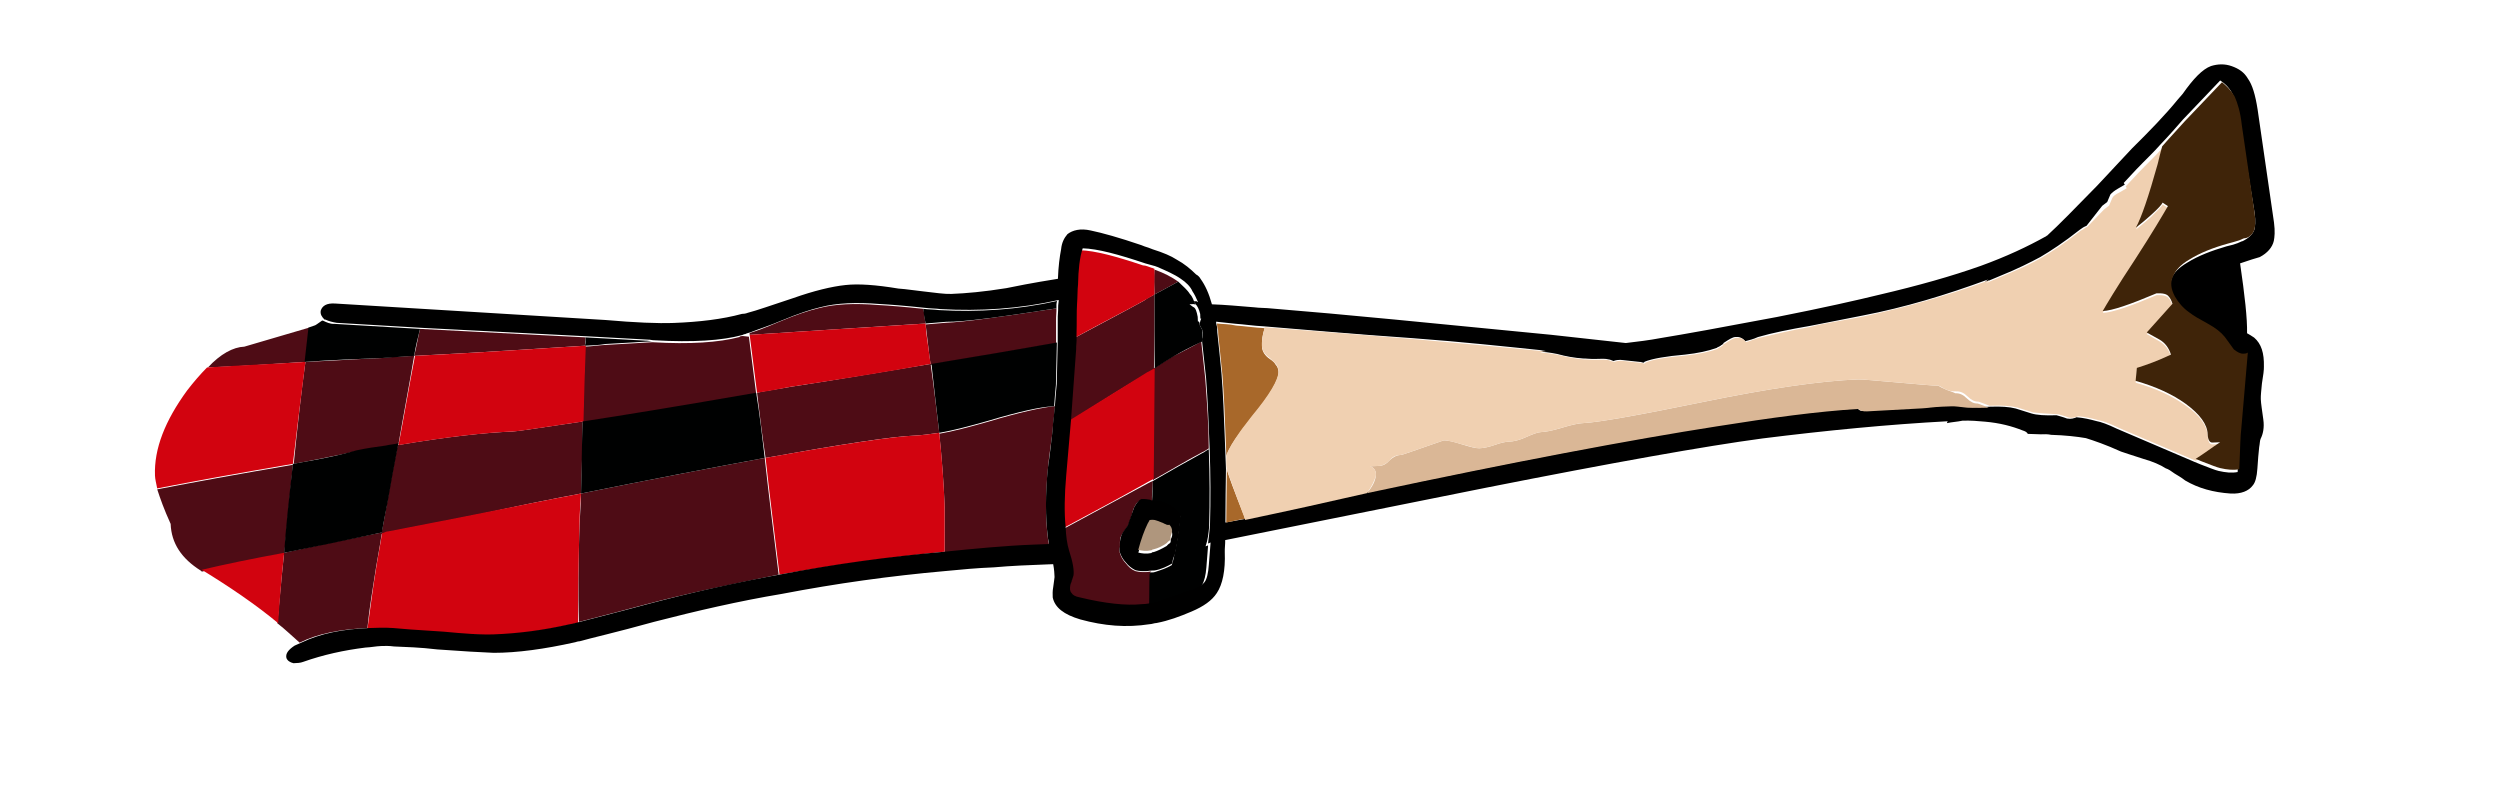 <?xml version="1.0" encoding="utf-8"?>
<!-- Generator: Adobe Illustrator 22.0.1, SVG Export Plug-In . SVG Version: 6.00 Build 0)  -->
<svg version="1.1" id="Layer_1" xmlns="http://www.w3.org/2000/svg" xmlns:xlink="http://www.w3.org/1999/xlink" x="0px" y="0px"
	 viewBox="0 0 236 74.2" style="enable-background:new 0 0 236 74.2;" xml:space="preserve">
<style type="text/css">
	.st0{fill:#4E0C15;}
	.st1{fill:#D2030F;}
	.st2{fill:#000101;}
	.st3{fill:#AF967D;}
	.st4{fill:#A8682A;}
	.st5{fill:#DAB796;}
	.st6{fill:#F0D0B1;}
	.st7{fill:#3F2409;}
</style>
<g transform="matrix( 0.815, -0.031, 0.033, 0.87, 173.75,179.55) ">
	<g transform="matrix( 1, 0, 0, 1, 0,0) ">
		<g>
			<g id="FLAN_ARM_0_Layer0_0_FILL">
				<path class="st0" d="M-163.5-150.8c0.2-0.9,0.5-2.1,0.8-3.6c-4.2,0.6-8,1.2-11.4,1.8c-0.5,3.2-0.8,5.7-1.1,7.6
					c0.9,0.7,1.7,1.5,2.5,2.2c2.1-0.9,4.8-1.3,7.9-1.3C-164.5-146.2-164-148.4-163.5-150.8 M-172.7-162.1
					C-172.7-162.1-172.7-162.1-172.7-162.1c-6.5,0.8-11.7,1.5-15.8,2.1c0.3,1,0.7,2.2,1.4,3.8c0,2.1,1.1,3.8,3.3,5.2l0.1,0.1
					c2.8-0.5,6-1,9.6-1.5C-173.7-155.3-173.2-158.5-172.7-162.1 M-170.8-173.2c0.2-1.3,0.4-2.5,0.6-3.7l-7.6,1.8
					c-1.3,0-2.8,0.7-4.3,2.1C-178.2-173-174.4-173.1-170.8-173.2 M-158.2-173.4c-1.2,0-2.5,0-3.8,0.1c-2.8,0-5.7,0.1-8.8,0.1
					c-0.6,3.2-1.2,6.9-1.8,11c2.3-0.3,4.7-0.7,7.3-1.1c1.2-0.2,2.3-0.3,3.4-0.4c0.5-0.1,1-0.1,1.5-0.2
					C-159.8-166.6-159-169.8-158.2-173.4 M-139.5-157.8c-0.1,1.5-0.3,3-0.4,4.6c-0.2,3-0.4,6.1-0.4,9.3c1.4-0.3,4-0.8,7.7-1.6
					c5.2-1.1,10.4-1.9,15.6-2.7c-0.4-4.5-0.8-8.7-1.1-12.7C-123.9-160.1-131-159.1-139.5-157.8 M-139.5-157.8
					c0.2-2.8,0.4-5.4,0.5-7.8c-4.9,0.5-7.6,0.8-8.1,0.8c-3.2,0-7.7,0.3-13.4,1c-0.6,2.3-1.1,4.4-1.5,6.3c-0.3,1.2-0.5,2.3-0.8,3.3
					c0.2-0.1,0.5-0.1,0.8-0.2c3.4-0.5,7-1,10.9-1.6C-147-156.7-143.1-157.3-139.5-157.8 M-138.4-173.8c0-0.3,0.1-0.6,0.1-0.9
					l-19.1-1.6c-0.3,1-0.5,2-0.8,2.9C-149.6-173.5-143-173.7-138.4-173.8 M-120.1-174.2c-0.2,0-0.3,0-0.4,0.1
					c-2.4,0.5-5.7,0.6-10.1,0.2l-5.4,0.1c-0.7,0-1.5,0.1-2.4,0.1c-0.2,2.4-0.4,5.1-0.6,8.2c4.7-0.5,11.4-1.3,20.2-2.3
					c-0.2-2.2-0.4-4.3-0.6-6.3L-120.1-174.2 M-100.7-162.7c0.8,0,1.8-0.1,2.9-0.2c-0.2-2.3-0.4-4.8-0.7-7.5
					c-5.2,0.6-10.6,1.3-16.3,1.9c-1.4,0.2-2.7,0.3-3.9,0.5c0.2,2.3,0.4,4.6,0.7,7.1C-108.9-162.1-103.2-162.7-100.7-162.7
					 M-92.1-163.9c-2.2,0.5-4.1,0.9-5.7,1.1c0.2,2.9,0.3,5.5,0.3,7.9c0,0.6-0.1,2.2-0.2,5c3.4-0.2,6.9-0.3,10.3-0.4
					c0.6,0,1.2,0,1.8,0c0-0.2-0.1-0.5-0.1-0.8c-0.2-2.1-0.1-4.6,0.3-7.4c0.2-1.5,0.5-2.8,0.7-4c0.1-1,0.3-1.9,0.4-2.8
					c-0.1,0-0.1,0-0.2,0C-85.9-165.2-88.4-164.8-92.1-163.9 M-98.9-174.8c-0.1-0.5-0.1-1.1-0.2-1.6c-2.2-0.3-4-0.5-5.2-0.6
					c-2.7-0.3-5-0.3-6.9,0.1c-1.1,0.2-2.6,0.6-4.6,1.3c-1.4,0.5-2.6,0.9-3.5,1.1c0,0,0,0.1,0,0.2L-98.9-174.8 M-83.8-174.6
					c0-0.4,0.1-0.9,0.1-1.3c-6.5,0.7-10.8,1.1-12.8,1.1l-2.4,0.1c0.1,1.2,0.2,2.3,0.3,3.5c0,0.3,0.1,0.6,0.1,0.9
					c5.1-0.6,10-1.2,14.6-1.8L-83.8-174.6 M-83.8-152c0,1,0.2,1.8,0.3,2.6c0.4,1.3,0.5,2.2,0.4,2.7c0,0.2-0.2,0.6-0.4,1
					c-0.1,0.4-0.1,0.7,0.1,0.9c0.1,0.2,0.4,0.4,0.9,0.5c3,0.8,5.4,1.2,7.1,1c0.3,0,0.7-0.1,1.2-0.1c0.1-1.1,0.1-2.3,0.2-3.4
					c0-0.1,0-0.1,0.1-0.2c-0.8,0.1-1.4,0-1.8-0.1c-0.5-0.2-0.8-0.5-1.1-0.9c-0.3-0.3-0.5-0.7-0.6-1c-0.1-0.3-0.1-0.5,0-0.8
					c0-0.3,0-0.7,0.1-1c0.1-0.3,0.4-0.6,0.8-1.1c0.2-0.2,0.5-0.9,0.8-1.9c0.3-0.6,0.6-0.9,0.9-0.9c0.1,0,0.4,0,0.9,0.1
					c0.1,0,0.2,0,0.3,0.1c0,0,0.1,0,0.1,0c0-0.8,0.1-1.5,0.2-2.3c-0.1,0-0.2,0.1-0.3,0.1C-76.9-155.2-80.3-153.6-83.8-152
					 M-72.3-177c1.3-0.6,2.2-1,2.8-1.3c-0.7-0.5-1.6-1-2.7-1.4C-72.3-178.8-72.3-177.9-72.3-177 M-72.3-177
					c-0.4,0.2-0.8,0.3-1.2,0.6c-2.1,1-4.8,2.2-8.3,3.8c0,0.1,0,0.2,0,0.3c0,0.4-0.1,0.8-0.1,1.2l-0.9,7.6c3.8-2.1,6.9-3.8,9.2-4.9
					c0.3-0.2,0.6-0.3,0.9-0.4C-72.5-171.7-72.4-174.4-72.3-177 M-66.8-167.7c-0.1-1.3-0.2-2.7-0.3-4c-1.3,0.6-2.4,1.1-3.4,1.5
					c-0.6,0.3-1.3,0.7-2.2,1.2c-0.2,3.8-0.4,7.9-0.6,12.1c1.9-0.9,3.8-1.9,5.8-2.8c0.3-0.1,0.6-0.3,0.8-0.4
					C-66.6-162.6-66.7-165.1-66.8-167.7z"/>
				<path class="st1" d="M-174.1-152.6c-3.7,0.5-6.9,1-9.6,1.5c3.2,2,6.1,4,8.6,6.1C-174.9-146.9-174.6-149.4-174.1-152.6
					 M-170.8-173.2c-3.6,0.1-7.4,0.1-11.4,0.2c-0.8,0.7-1.6,1.5-2.4,2.4c-2.7,3.2-4.1,6.2-4.1,9.1c0,0.4,0.1,0.8,0.2,1.4
					c4.1-0.6,9.3-1.3,15.8-2.1h0C-172-166.3-171.4-169.9-170.8-173.2 M-147-164.8c0.5,0,3.2-0.3,8.1-0.8c0.2-3.1,0.4-5.8,0.6-8.2
					c-4.7,0.1-11.3,0.3-19.8,0.4c-0.9,3.6-1.6,6.8-2.3,9.6C-154.7-164.5-150.2-164.8-147-164.8 M-139.9-153.2
					c0.1-1.6,0.2-3.1,0.4-4.6c-3.6,0.5-7.4,1.1-11.5,1.7c-3.9,0.6-7.6,1.1-10.9,1.6c-0.3,0-0.5,0.1-0.8,0.2
					c-0.3,1.5-0.6,2.6-0.8,3.6c-0.5,2.3-0.9,4.6-1.3,6.7c0.9,0,1.8,0,2.8,0.1c0.7,0.1,2.6,0.3,5.8,0.6c2.4,0.3,4.3,0.4,5.8,0.5
					c2.6,0,5.5-0.2,8.9-0.8c0.2,0,0.6-0.1,1.1-0.2C-140.3-147.1-140.1-150.2-139.9-153.2 M-98.5-170.4c0-0.3-0.1-0.6-0.1-0.9
					c-0.1-1.2-0.3-2.3-0.3-3.5l-20.4,0.5c0.2,2,0.4,4.1,0.6,6.3c1.2-0.1,2.5-0.3,3.9-0.5C-109.1-169.1-103.7-169.7-98.5-170.4
					 M-97.7-150c0.1-2.8,0.2-4.4,0.2-5c0-2.4-0.1-5-0.3-7.9c-1.1,0.1-2.1,0.2-2.9,0.2c-2.4,0-8.2,0.6-17.3,1.8
					c0.3,4,0.7,8.2,1.1,12.7C-110.6-149-104.2-149.6-97.7-150 M-72.6-169c-0.3,0.1-0.6,0.3-0.9,0.4c-2.3,1.2-5.4,2.9-9.2,4.9l-0.8,6
					c-0.3,2.2-0.4,4.1-0.3,5.6c3.5-1.6,7-3.2,10.3-4.8c0.1,0,0.1-0.1,0.3-0.1C-73-161.1-72.8-165.1-72.6-169 M-81.4-178.1
					c0,0.6-0.1,1.3-0.2,2.1c-0.1,1-0.1,2.1-0.2,3.4c3.4-1.6,6.2-2.8,8.3-3.8c0.4-0.2,0.8-0.4,1.2-0.6c0-0.9,0.1-1.9,0.1-2.8
					c-0.1,0-0.2-0.1-0.3-0.1c-0.3-0.1-0.7-0.3-1-0.3c-3.1-1.1-5.5-1.8-7.2-1.9C-81.1-181-81.4-179.7-81.4-178.1z"/>
				<path class="st2" d="M-172.7-162.2C-172.7-162.1-172.7-162.1-172.7-162.2c-0.6,3.7-1.1,6.9-1.4,9.6c3.4-0.5,7.2-1.1,11.4-1.8
					c0.2-1,0.5-2.1,0.8-3.3c0.4-1.8,0.9-3.9,1.5-6.3c-0.5,0.1-1,0.1-1.5,0.2c-1.1,0.1-2.2,0.2-3.4,0.4
					C-167.9-162.8-170.4-162.5-172.7-162.2L-172.7-162.2 M-158.2-173.4c0.2-1,0.5-1.9,0.8-2.9l-9.9-0.9c-0.5,0-0.9-0.2-1.3-0.4h-0.1
					c-0.5,0.3-0.8,0.5-0.9,0.5l-0.7,0.2c-0.2,1.2-0.4,2.4-0.6,3.7c3.1-0.1,6.1-0.1,8.8-0.1C-160.7-173.3-159.4-173.4-158.2-173.4
					 M-139-165.6c-0.2,2.4-0.3,5-0.5,7.8c8.5-1.3,15.6-2.3,21.4-3.1c-0.2-2.5-0.4-4.8-0.7-7.1C-127.5-166.9-134.3-166.1-139-165.6
					 M-136-173.9l5.4-0.1c-0.2,0-0.5-0.1-0.8-0.1l-6.9-0.6c0,0.3,0,0.6-0.1,0.9C-137.5-173.8-136.8-173.8-136-173.9 M-97.8-162.9
					c1.6-0.2,3.5-0.6,5.7-1.1c3.7-0.9,6.2-1.3,7.5-1.3c0.1,0,0.1,0,0.2,0c0.1-0.9,0.2-1.6,0.3-2.3l0.3-4.6
					c-4.6,0.6-9.5,1.2-14.6,1.8C-98.2-167.7-98-165.2-97.8-162.9 M-83.7-175.9c0-0.3,0-0.5,0.1-0.8c-4.6,0.8-9.2,0.9-13.7,0.5
					c-0.6-0.1-1.2-0.1-1.8-0.2c0,0.5,0.1,1,0.2,1.6l2.4-0.1C-94.5-174.8-90.2-175.2-83.7-175.9 M-67-151.6c0.2-2.8,0.3-5.6,0.3-8.4
					c-0.3,0.1-0.5,0.3-0.8,0.4c-1.9,0.9-3.8,1.8-5.8,2.8c-0.1,0.7-0.1,1.5-0.2,2.3c0.5,0.1,0.8,0.1,0.9,0.1c0.5,0.1,1.1,0.5,1.8,1
					c0.2,0.2,0.4,0.3,0.5,0.5c-0.3,2-0.6,3.4-0.9,4.4c-0.1,0.4-0.2,0.7-0.3,0.9c-0.6,0.3-1.3,0.5-2.1,0.7c-0.1,0-0.3,0-0.4,0
					c0,0.1-0.1,0.1-0.1,0.2c-0.1,1.1-0.1,2.3-0.2,3.4c0.2-0.1,0.4-0.1,0.7-0.1c1-0.2,2.1-0.6,3.4-1c1-0.2,1.7-0.5,2.1-0.9
					c0.3-0.4,0.5-1.1,0.6-1.9c0.1-0.8,0.2-1.6,0.3-2.4l-0.3,0.1C-67.2-150.2-67.1-150.9-67-151.6L-67-151.6 M-66.9-172.9
					c-0.1-0.2-0.2-0.4-0.3-0.6c0-0.1,0-0.3-0.1-0.4c0,0-0.1,0-0.1,0c0-0.1,0-0.2,0-0.3c0-0.1,0-0.1,0-0.2c-0.1-0.6-0.2-1-0.5-1.1
					c-0.1-0.1-0.3-0.2-0.4-0.3c0.2,0,0.3,0,0.5,0c0,0,0.1,0,0.2,0.1c-0.2-0.5-0.3-0.9-0.6-1.2c-0.3-0.5-0.8-0.9-1.3-1.4
					c-0.6,0.3-1.5,0.7-2.8,1.3c-0.1,2.6-0.2,5.2-0.3,8c0.9-0.5,1.6-0.9,2.2-1.2c1-0.5,2.1-1,3.4-1.5c0-0.1,0-0.1,0-0.2
					c0,0,0-0.1,0-0.1C-66.9-172.3-66.9-172.6-66.9-172.9z"/>
				<path d="M56.1-192.5c-0.2-1.6-0.5-2.7-1-3.4c-0.4-0.7-1-1.1-1.8-1.4c-0.8-0.3-1.6-0.3-2.4-0.1c-1,0.3-2.1,1.3-3.4,2.9
					c-0.2,0.2-0.4,0.4-0.6,0.6c-1.5,1.6-3.4,3.3-5.5,5.1l-4.2,3.9c-2.6,2.3-4.6,4.1-6,5.2c-0.1,0-0.1,0.1-0.2,0.1
					c-2.1,1-4.6,2-7.6,2.9c-3.4,1-7.4,1.9-11.8,2.7c-2.6,0.5-6.6,1.2-12,2c-6.4,0.9-10.9,1.5-13.5,1.8c-1.4,0.2-2.8,0.3-4.1,0.4
					l-8.6-1.2c-13.3-1.7-24.1-3.1-32.2-4c-0.7-0.1-1.4-0.1-2-0.2c-1.8-0.2-3.4-0.4-4.9-0.5c-0.3-1.2-0.7-2.1-1.2-2.8
					c-0.1-0.2-0.3-0.4-0.5-0.5c-0.6-0.6-1.3-1.2-2.2-1.7c-0.6-0.4-1.5-0.8-2.7-1.2c-0.2-0.1-0.3-0.1-0.5-0.2
					c-0.3-0.1-0.6-0.2-0.8-0.3c-2.5-0.9-4.5-1.5-5.8-1.8c-1.2-0.3-2.1-0.1-2.7,0.3c-0.4,0.4-0.7,0.9-0.8,1.6
					c-0.2,0.8-0.4,1.9-0.5,3.2c-0.8,0.1-2.8,0.3-6,0.8c-2.6,0.3-4.7,0.4-6.4,0.4c-0.8,0-1.9-0.2-3.3-0.4c-0.8-0.1-1.8-0.3-2.8-0.4
					c-2.6-0.5-4.6-0.7-6.1-0.6c-1.6,0.1-3.7,0.5-6.1,1.2c-2.6,0.7-4.3,1.2-5.3,1.4c-0.3,0.1-0.5,0.1-0.7,0.1c-2.3,0.5-5,0.7-7.9,0.7
					c-1.9,0-4.5-0.2-7.9-0.6l-31.2-2.9c-1-0.1-1.5,0.2-1.7,0.7c-0.1,0.4,0.1,0.7,0.4,1l0.1,0c0.4,0.2,0.8,0.3,1.3,0.4l9.9,0.9
					l19.1,1.6l6.9,0.6c0.3,0,0.5,0.1,0.8,0.1c4.4,0.4,7.8,0.3,10.1-0.2c0.1,0,0.2-0.1,0.4-0.1c0.2-0.1,0.4-0.1,0.7-0.2
					c0.9-0.3,2.1-0.6,3.5-1.1c2-0.7,3.5-1.1,4.6-1.3c1.9-0.4,4.2-0.4,6.9-0.1c1.2,0.1,3,0.3,5.2,0.6c0.6,0.1,1.2,0.1,1.8,0.2
					c4.5,0.4,9.1,0.3,13.7-0.5c0,0.2-0.1,0.5-0.1,0.8c0,0.4-0.1,0.9-0.1,1.3l-0.1,2.4l-0.3,4.6c-0.1,0.7-0.2,1.4-0.3,2.3
					c-0.1,0.8-0.3,1.7-0.4,2.8c-0.2,1.2-0.4,2.5-0.7,4c-0.4,2.8-0.5,5.3-0.3,7.4c0,0.3,0.1,0.5,0.1,0.8c-0.6,0-1.2,0-1.8,0
					c-3.4,0-6.9,0.2-10.3,0.4c-6.5,0.3-12.9,0.9-19.2,1.8c-5.2,0.7-10.4,1.6-15.6,2.7c-3.7,0.8-6.3,1.3-7.7,1.6
					c-0.6,0.1-0.9,0.2-1.1,0.2c-3.4,0.6-6.3,0.8-8.9,0.8c-1.5,0-3.4-0.2-5.8-0.5c-3.2-0.3-5.1-0.5-5.8-0.6c-1-0.1-1.9-0.1-2.8-0.1
					c-3.1,0-5.7,0.4-7.9,1.3c-0.3,0.1-0.5,0.2-0.8,0.3c-0.7,0.4-1.1,0.8-1,1.3c0.1,0.3,0.4,0.5,0.8,0.6c0.4,0,0.8,0,1.1-0.1
					c2.4-0.7,4.8-1.1,7.3-1.3c0.6,0,1.2-0.1,1.8-0.1c0.4,0,0.9,0,1.5,0.1c1.3,0.1,3,0.2,5,0.5c2.9,0.3,5.1,0.5,6.5,0.6
					c2.7,0.1,5.9-0.2,9.4-0.8c0.1,0,0.3-0.1,0.6-0.1c1.3-0.3,4.2-0.8,8.7-1.8c4.9-1,9.9-1.9,14.9-2.5c6.3-0.9,12.6-1.5,19-1.8
					c1.8-0.1,3.7-0.2,5.6-0.2c2.1-0.1,4.1-0.1,6.2-0.1c0.2,0,0.5,0,0.7,0c0.1,0.6,0.1,1.1,0.1,1.4c0,0.1-0.1,0.5-0.2,1.1
					c-0.1,0.4-0.1,0.8-0.1,1.1c0.2,1.1,1.2,1.9,3.1,2.5c2.7,0.8,5.3,1.1,8,0.8c0.3,0,0.5-0.1,0.8-0.1c1.4-0.2,2.7-0.6,4.1-1.1
					c1.4-0.5,2.4-1.1,3-1.9c0.7-0.9,1.1-2.4,1.1-4.4c0-0.4,0.1-0.9,0.1-1.3l30.4-4.6c14.8-2.2,25.5-3.6,32.2-4.2
					c7.4-0.6,14.6-1,21.5-1.1c0,0-0.1,0.1-0.1,0.2c0.6-0.1,1.2-0.1,1.8-0.2c0.9,0,1.8,0.1,2.6,0.2c1.7,0.2,3.1,0.6,4.3,1.1
					c0.3,0.1,0.5,0.2,0.6,0.4l1.5,0.1c0.4,0,0.8,0,1.2,0.1c1.6,0.1,3,0.3,4,0.5c0.9,0.3,2.3,0.8,4,1.6c0.3,0.1,1.1,0.4,2.6,0.9
					c1,0.3,1.9,0.7,2.5,1.1c0.3,0.1,0.6,0.3,1,0.6c0.3,0.2,0.7,0.4,1.2,0.8c1.5,0.9,3.2,1.4,5.2,1.6c1.2,0.1,2.1-0.2,2.6-0.8
					c0.3-0.3,0.5-0.9,0.6-1.8c0.1-0.9,0.2-1.7,0.3-2.3c0.1-0.4,0.1-0.7,0.2-0.9c0.3-0.5,0.5-1.2,0.4-2.1c-0.1-1-0.2-1.7-0.2-2.2
					c0-0.4,0.1-1,0.2-1.7c0.2-0.9,0.3-1.5,0.3-1.8c0.1-1.5-0.2-2.5-1-3.2c-0.3-0.2-0.6-0.4-0.8-0.5c0.1-1.6-0.1-4.1-0.5-7.6
					c1.1-0.3,1.8-0.5,2.3-0.6c0.9-0.4,1.5-1,1.7-1.7c0.1-0.4,0.2-1,0.1-2L56.1-192.5 M55.3-181.3c0.1,0.9,0,1.5-0.1,1.8
					c-0.2,0.5-0.7,0.9-1.4,1.2c-0.1,0-0.3,0.1-0.6,0.2c-0.3,0.1-0.7,0.2-1.3,0.3c-1.7,0.4-3.3,0.9-4.6,1.6c-1,0.5-1.7,1.1-1.9,1.7
					c-0.3,0.7-0.3,1.4,0.1,2.2c0.4,0.7,0.9,1.3,1.6,1.8c0.5,0.3,1.2,0.7,2.1,1.3c0.8,0.5,1.5,1,1.9,1.5c0.2,0.3,0.6,0.8,1,1.4
					c0.4,0.3,0.7,0.5,1.1,0.5c0.2,0,0.3,0,0.5-0.1l-1.1,8.3c-0.1,0.5-0.2,1.9-0.4,4.3c-0.7,0.1-1.4,0-2.2-0.2
					c-0.4-0.1-1.1-0.4-2.1-0.8l-0.7-0.3l-8.8-3.9c-1-0.5-1.8-0.8-2.3-0.9c-0.7-0.2-1.4-0.4-2.3-0.5c-0.3,0.1-0.6,0.2-1.1,0.1
					c-0.5-0.2-0.9-0.3-1.2-0.4c-1.3,0-2.3-0.1-2.9-0.3l-1.8-0.6c-0.7-0.2-1.7-0.3-2.9-0.3c-0.1,0-0.2,0-0.3,0c-1.6,0-2.4,0-2.6-0.1
					c-0.7-0.1-1.3-0.2-1.7-0.2c-0.4,0-0.7,0-1.1,0c-1,0.1-1.8,0.1-2.3,0.1l-6.4,0.1c-0.5,0.1-0.8,0-1-0.3
					c-4.7,0.1-10.1,0.6-16.4,1.3c-10,1.1-23.6,3.1-40.8,5.8c-4.5,0.7-9.3,1.5-14.2,2.4c-0.7,0.1-1.5,0.2-2.2,0.3
					c0.1-2.2,0.2-4.1,0.3-5.8c0-0.6,0-1.1,0-1.6c0-0.6,0-1.1,0-1.6c0-0.1,0-0.1,0-0.1c0-2.5,0-4.9-0.1-7.1c-0.1-1.6-0.2-3.1-0.3-4.4
					c0-0.2,0-0.3,0-0.5c0-0.2-0.1-0.4-0.1-0.7c0.7,0.1,1.4,0.2,2.2,0.3c1,0.1,2.1,0.3,3.3,0.4c4.5,0.5,10.2,1.2,17.2,1.9
					c5.7,0.6,10.8,1.3,15.3,1.9c-0.1,0-0.3,0-0.4,0c-0.1,0-0.3,0-0.4,0.1c0,0,0.1,0,0.1,0c0.4,0,1.1,0.1,2,0.3c1,0.3,2,0.5,3,0.6
					c0.3,0,0.8,0.1,1.5,0.1c0.6,0,1.1,0,1.4,0.1c0.1,0,0.4,0.1,0.6,0.2c0.3-0.1,0.5-0.1,0.8-0.1c0.8,0.1,1.5,0.2,2.2,0.3
					c0.2,0,0.3,0.1,0.5,0.1l0.1-0.1c0.9-0.3,2.5-0.5,4.7-0.6c1.5-0.1,2.7-0.3,3.7-0.6c0.1-0.1,0.3-0.1,0.4-0.2
					c0.1,0,0.1-0.1,0.2-0.1c0.1-0.1,0.2-0.1,0.2-0.2c0.7-0.4,1.1-0.6,1.4-0.6c0.3,0,0.5,0,0.8,0.2c0.1,0.1,0.2,0.1,0.3,0.3
					c0.5-0.1,1-0.2,1.5-0.4c1.7-0.4,3.7-0.7,6.1-1c1.4-0.2,3.4-0.5,6.1-0.9c4.9-0.7,9.8-1.9,14.7-3.4c-0.2,0.1-0.3,0.2-0.4,0.3
					l1.7-0.6c2.1-0.7,3.7-1.4,4.8-1.9c1.2-0.6,2.8-1.5,4.7-2.8c0.3-0.2,0.5-0.3,0.8-0.4l1.9-2.1l0.6-0.4l0.4-0.8
					c0.2-0.2,0.5-0.4,0.9-0.6l0.8-0.4c0-0.1-0.1-0.1-0.1-0.2l1.5-1.4c1.1-1,2.1-1.8,2.9-2.6c1.1-1,2-1.9,2.7-2.6l4.5-4.1
					c0.6,0.4,1.1,0.9,1.4,1.6c0.3,0.7,0.6,1.7,0.7,3.1L55.3-181.3 M-67.2-173.5c0.1,0.2,0.2,0.4,0.3,0.6c0.1,0.3,0,0.6-0.1,0.9
					c0,0.1,0,0.1,0,0.1c0,0.1,0,0.1,0,0.2c0.1,1.3,0.2,2.7,0.3,4c0.1,2.5,0.1,5.1,0.1,7.6c0,2.8-0.1,5.6-0.3,8.4h0
					c-0.1,0.7-0.2,1.4-0.3,1.9l0.3-0.1c-0.1,0.8-0.2,1.6-0.3,2.4c-0.1,0.9-0.3,1.6-0.6,1.9c-0.4,0.4-1.1,0.7-2.1,0.9
					c-1.3,0.4-2.5,0.7-3.4,1c-0.2,0-0.4,0.1-0.7,0.1c-0.5,0.1-0.9,0.1-1.2,0.1c-1.7,0.1-4.1-0.2-7.1-1c-0.5-0.1-0.8-0.3-0.9-0.5
					c-0.2-0.2-0.2-0.5-0.1-0.9c0.2-0.4,0.3-0.8,0.4-1c0.1-0.5,0-1.4-0.4-2.7c-0.2-0.7-0.3-1.6-0.3-2.6c-0.1-1.5,0-3.4,0.3-5.6l0.8-6
					l0.9-7.6c0-0.4,0.1-0.8,0.1-1.2c0-0.1,0-0.2,0-0.3c0.1-1.3,0.1-2.5,0.2-3.4c0.1-0.8,0.1-1.5,0.2-2.1c0.1-1.6,0.3-2.9,0.7-3.9
					c1.7,0.1,4.1,0.8,7.2,1.9c0.3,0.1,0.7,0.2,1,0.3c0.1,0,0.2,0.1,0.3,0.1c1.1,0.5,2,0.9,2.7,1.4c0.6,0.4,1.1,0.9,1.3,1.4
					c0.2,0.3,0.4,0.7,0.6,1.2c-0.1,0-0.1-0.1-0.2-0.1c-0.2,0-0.3,0-0.5,0c0.2,0.1,0.3,0.1,0.4,0.3c0.2,0.2,0.4,0.6,0.5,1.1
					c0,0,0,0.1,0,0.2c0,0.1,0,0.2,0,0.3c0,0,0.1,0,0.1,0C-67.2-173.8-67.2-173.6-67.2-173.5 M-77.4-149.9c-0.1,0.3-0.1,0.6,0,0.8
					c0.1,0.3,0.3,0.7,0.6,1c0.3,0.4,0.7,0.7,1.1,0.9c0.4,0.1,1,0.2,1.8,0.1c0.1,0,0.3,0,0.4,0c0.8-0.1,1.5-0.4,2.1-0.7
					c0-0.3,0.1-0.6,0.3-0.9c0.3-1,0.6-2.4,0.9-4.4c-0.2-0.2-0.3-0.3-0.5-0.5c-0.6-0.5-1.2-0.8-1.8-1c-0.1,0-0.4,0-0.9-0.1
					c0,0-0.1,0-0.1,0c-0.1,0-0.2-0.1-0.3-0.1c-0.5-0.1-0.8-0.1-0.9-0.1c-0.3,0.1-0.6,0.4-0.9,0.9c-0.4,1-0.7,1.6-0.8,1.9
					c-0.4,0.5-0.7,0.8-0.8,1.1C-77.4-150.5-77.4-150.2-77.4-149.9 M-73.5-152.5c0.2,0,0.6,0.1,1.2,0.4c0.3,0.1,0.5,0.2,0.7,0.4
					c0.2,0.2,0.3,0.4,0.3,0.7c0,0.1,0,0.3-0.2,0.6c0,0.2,0,0.3-0.1,0.4c-0.2,0.1-0.3,0.2-0.4,0.3c-0.6,0.3-1.1,0.5-1.5,0.6
					c-0.1,0-0.2,0-0.3,0.1c-0.6,0.1-1.1,0-1.5-0.1c0.4-1.2,0.8-2.1,1.2-2.8l0.2-0.3C-73.9-152.5-73.7-152.5-73.5-152.5L-73.5-152.5z
					"/>
				<path class="st3" d="M-72.3-152.2c-0.5-0.2-0.9-0.4-1.2-0.4h-0.1c-0.2,0-0.3,0-0.3,0.1l-0.2,0.3c-0.4,0.7-0.8,1.6-1.2,2.8
					c0.4,0.1,0.9,0.2,1.5,0.1c0.1,0,0.1-0.1,0.3-0.1c0.5-0.1,1-0.3,1.5-0.6c0.1-0.1,0.2-0.2,0.4-0.3c0.1-0.1,0.1-0.2,0.1-0.4
					c0.1-0.3,0.2-0.5,0.2-0.6c0-0.3-0.1-0.5-0.3-0.7C-71.8-151.9-72.1-152.1-72.3-152.2z"/>
				<path class="st4" d="M-65-152c0.8-0.1,1.5-0.3,2.2-0.3c-0.1-0.2-0.1-0.4-0.2-0.6c-0.9-2.4-1.5-4-1.7-4.9
					C-64.8-156-64.9-154.1-65-152 M-65.2-173.6c0,0.2,0,0.4,0.1,0.7c0,0.2,0,0.3,0,0.5c0.1,1.4,0.2,2.9,0.3,4.4
					c0.1,2.2,0.1,4.6,0.1,7.1c0,0,0,0.1,0,0.1c0,0.5,0,1,0,1.6c0.3-0.7,0.8-1.5,1.7-2.5c0.4-0.5,0.9-1,1.4-1.6
					c2.2-2.3,3.3-3.9,3.3-4.8c0-0.3-0.1-0.6-0.3-0.8c-0.1-0.2-0.3-0.4-0.6-0.6c-0.6-0.4-0.9-0.9-0.9-1.4c0-0.7,0.1-1.3,0.4-2
					c-1.2-0.1-2.3-0.3-3.3-0.4C-63.8-173.5-64.5-173.5-65.2-173.6z"/>
				<path class="st5" d="M18.7-163.5c-0.5-0.2-0.7-0.4-0.8-0.4c-0.5,0-2-0.2-4.6-0.5c-2.6-0.3-4.1-0.5-4.6-0.5
					c-4.3,0-10.3,0.6-18,1.8c-7.7,1.2-12.4,1.8-14,1.8c-0.4,0-1.2,0.1-2.4,0.4c-1.2,0.3-2,0.4-2.5,0.4c-0.4,0-1,0.2-1.8,0.5
					c-0.8,0.3-1.4,0.4-1.9,0.4c-0.5,0-1,0.1-1.7,0.3c-0.7,0.2-1.3,0.3-1.8,0.3c-0.4,0-1.1-0.2-2-0.5s-1.6-0.5-2.1-0.5
					c-3.2,0.9-4.8,1.4-5,1.4c-0.5,0-0.9,0.2-1.3,0.5c-0.4,0.4-0.8,0.6-1.3,0.6h-1c0.5,0.2,0.7,0.6,0.6,1.1c-0.1,0.5-0.4,1.1-1.1,1.8
					c17.2-2.8,30.8-4.7,40.8-5.8c6.2-0.7,11.7-1.2,16.4-1.3c0.2,0.2,0.5,0.3,1,0.3l6.4-0.1c0.5,0,1.3-0.1,2.3-0.1c0.3,0,0.7,0,1.1,0
					c0.4,0,1,0.1,1.7,0.2c0.2,0,1.1,0.1,2.6,0.1c-0.8-0.3-1.2-0.5-1.3-0.5c-0.4,0-0.8-0.2-1.2-0.6s-0.8-0.6-1.3-0.6
					C19.5-163.2,19.1-163.3,18.7-163.5z"/>
				<path class="st6" d="M35.9-180.5c-0.3,0.1-0.5,0.3-0.8,0.4c-1.9,1.3-3.5,2.2-4.7,2.8c-1.2,0.6-2.8,1.2-4.8,1.9l-1.7,0.6
					c0.1-0.1,0.3-0.1,0.4-0.3c-4.9,1.5-9.8,2.6-14.7,3.4c-2.7,0.4-4.8,0.6-6.1,0.9c-2.4,0.3-4.4,0.7-6.1,1c-0.5,0.1-1,0.3-1.5,0.4
					c-0.1-0.1-0.1-0.2-0.3-0.3c-0.2-0.2-0.5-0.2-0.8-0.2c-0.3,0-0.7,0.2-1.4,0.6c-0.1,0-0.2,0.1-0.2,0.2c-0.1,0-0.1,0-0.2,0.1
					c-0.2,0.1-0.3,0.1-0.4,0.2c-0.9,0.3-2.2,0.5-3.7,0.6c-2.3,0.1-3.9,0.3-4.7,0.6l-0.1,0.1c-0.2,0-0.3-0.1-0.5-0.1
					c-0.7-0.1-1.4-0.2-2.2-0.3c-0.2,0-0.5,0-0.8,0.1c-0.3-0.1-0.5-0.1-0.6-0.2c-0.4-0.1-0.9-0.1-1.4-0.1c-0.7,0-1.2-0.1-1.5-0.1
					c-0.9-0.1-1.9-0.3-3-0.6c-0.9-0.2-1.6-0.3-2-0.3c0,0-0.1,0-0.1,0c0.1,0,0.3-0.1,0.4-0.1c0.1,0,0.3,0,0.4,0
					c-4.5-0.6-9.6-1.2-15.3-1.9c-7-0.8-12.7-1.4-17.2-1.9c-0.2,0.7-0.4,1.3-0.4,2c0,0.5,0.3,1,0.9,1.4c0.2,0.2,0.4,0.4,0.6,0.6
					c0.2,0.2,0.3,0.5,0.3,0.8c0,0.9-1.1,2.5-3.3,4.8c-0.5,0.6-1,1.1-1.4,1.6c-0.8,1-1.4,1.8-1.7,2.5c0,0.5-0.1,1,0,1.6
					c0.3,0.8,0.8,2.4,1.7,4.9c0.1,0.2,0.1,0.3,0.2,0.6c5-0.8,9.7-1.6,14.2-2.4c0.6-0.7,0.9-1.3,1.1-1.8c0.1-0.5-0.1-0.9-0.6-1.1h1
					c0.4,0,0.9-0.2,1.3-0.6c0.4-0.4,0.8-0.5,1.3-0.5c0.2,0,1.8-0.5,5-1.4c0.5,0,1.1,0.2,2.1,0.5s1.6,0.5,2,0.5
					c0.5,0,1.1-0.1,1.8-0.3c0.7-0.2,1.2-0.3,1.7-0.3c0.5,0,1.1-0.1,1.9-0.4c0.8-0.3,1.4-0.5,1.8-0.5c0.5,0,1.3-0.1,2.5-0.4
					c1.2-0.3,2-0.4,2.4-0.4c1.6,0,6.3-0.6,14-1.8c7.7-1.2,13.8-1.8,18-1.8c0.5,0,2,0.2,4.6,0.5c2.6,0.3,4.1,0.5,4.6,0.5
					c0.1,0,0.3,0.1,0.8,0.4c0.4,0.2,0.8,0.3,1.3,0.3c0.5,0,0.9,0.2,1.3,0.6s0.8,0.6,1.2,0.6c0.1,0,0.5,0.2,1.3,0.5
					c0.1,0,0.2,0,0.3,0c1.2,0,2.1,0.1,2.9,0.3l1.8,0.6c0.7,0.1,1.6,0.2,2.9,0.3c0.3,0.1,0.7,0.2,1.2,0.4c0.4,0.1,0.8,0,1.1-0.1
					c0.9,0.1,1.6,0.3,2.3,0.5c0.5,0.1,1.3,0.4,2.3,0.9l8.8,3.9c1-0.6,2-1.2,2.9-1.7c-0.1,0-0.4,0-0.9,0c-0.3,0-0.5-0.3-0.5-0.9
					c0-1.1-0.8-2.3-2.4-3.4c-1.5-1.1-3.4-2-5.7-2.7l0.2-1.4c1.2-0.3,2.5-0.7,4-1.3c-0.2-0.7-0.6-1.3-1.3-1.7
					c-0.9-0.5-1.3-0.8-1.4-0.8l3.1-3c-0.1-0.4-0.3-0.7-0.4-0.8c-0.2-0.3-0.7-0.4-1.4-0.4c-3.1,1.1-5.2,1.7-6.3,1.7
					c0.4-0.6,1.8-2.5,4-5.5c2.1-2.8,3.5-4.7,4-5.6l-0.6-0.4c-0.1,0.2-0.6,0.6-1.4,1.3c-0.9,0.7-1.5,1.1-1.8,1.3
					c0.7-1,1.6-3.3,2.8-6.8c0.2-0.7,0.4-1.3,0.6-1.9c-0.8,0.8-1.8,1.6-2.9,2.6l-1.5,1.4c0,0,0.1,0.1,0.1,0.2l-0.8,0.4
					c-0.5,0.2-0.8,0.4-0.9,0.6l-0.4,0.8l-0.6,0.4L35.9-180.5z"/>
				<path class="st7" d="M55.2-179.5c0.1-0.3,0.2-0.9,0.1-1.8l-1.1-9.6c-0.1-1.4-0.4-2.4-0.7-3.1c-0.4-0.7-0.9-1.2-1.4-1.6l-4.5,4.1
					c-0.7,0.7-1.6,1.5-2.7,2.6c-0.2,0.6-0.4,1.2-0.6,1.9c-1.2,3.5-2.1,5.7-2.8,6.8c0.3-0.2,0.9-0.6,1.8-1.3c0.9-0.7,1.3-1.1,1.4-1.3
					l0.6,0.4c-0.6,0.9-1.9,2.8-4,5.6c-2.3,3-3.6,4.9-4,5.5c1.1,0,3.2-0.6,6.3-1.7c0.7,0,1.2,0.1,1.4,0.4c0.1,0.1,0.3,0.4,0.4,0.8
					l-3.1,3c0,0,0.5,0.3,1.4,0.8c0.7,0.4,1.1,1,1.3,1.7c-1.5,0.6-2.8,1-4,1.3l-0.2,1.4c2.3,0.7,4.2,1.6,5.7,2.7
					c1.6,1.2,2.4,2.3,2.4,3.4c0,0.6,0.2,0.9,0.5,0.9c0.5,0,0.8,0,0.9,0c-0.9,0.5-1.8,1.1-2.9,1.7l0.7,0.3c1,0.4,1.7,0.7,2.1,0.8
					c0.8,0.2,1.5,0.3,2.2,0.2c0.2-2.4,0.3-3.8,0.4-4.3l1.1-8.3c-0.2,0.1-0.3,0.1-0.5,0.1c-0.4,0-0.7-0.2-1.1-0.5
					c-0.4-0.6-0.8-1.1-1-1.4c-0.4-0.5-1-1-1.9-1.5c-0.9-0.5-1.6-0.9-2.1-1.3c-0.7-0.5-1.2-1.1-1.6-1.8c-0.4-0.8-0.5-1.5-0.1-2.2
					c0.3-0.6,0.9-1.2,1.9-1.7c1.3-0.7,2.8-1.2,4.6-1.6c0.5-0.1,0.9-0.2,1.3-0.3c0.3-0.1,0.5-0.2,0.6-0.2
					C54.5-178.6,55-179,55.2-179.5z"/>
			</g>
		</g>
	</g>
</g>
</svg>
